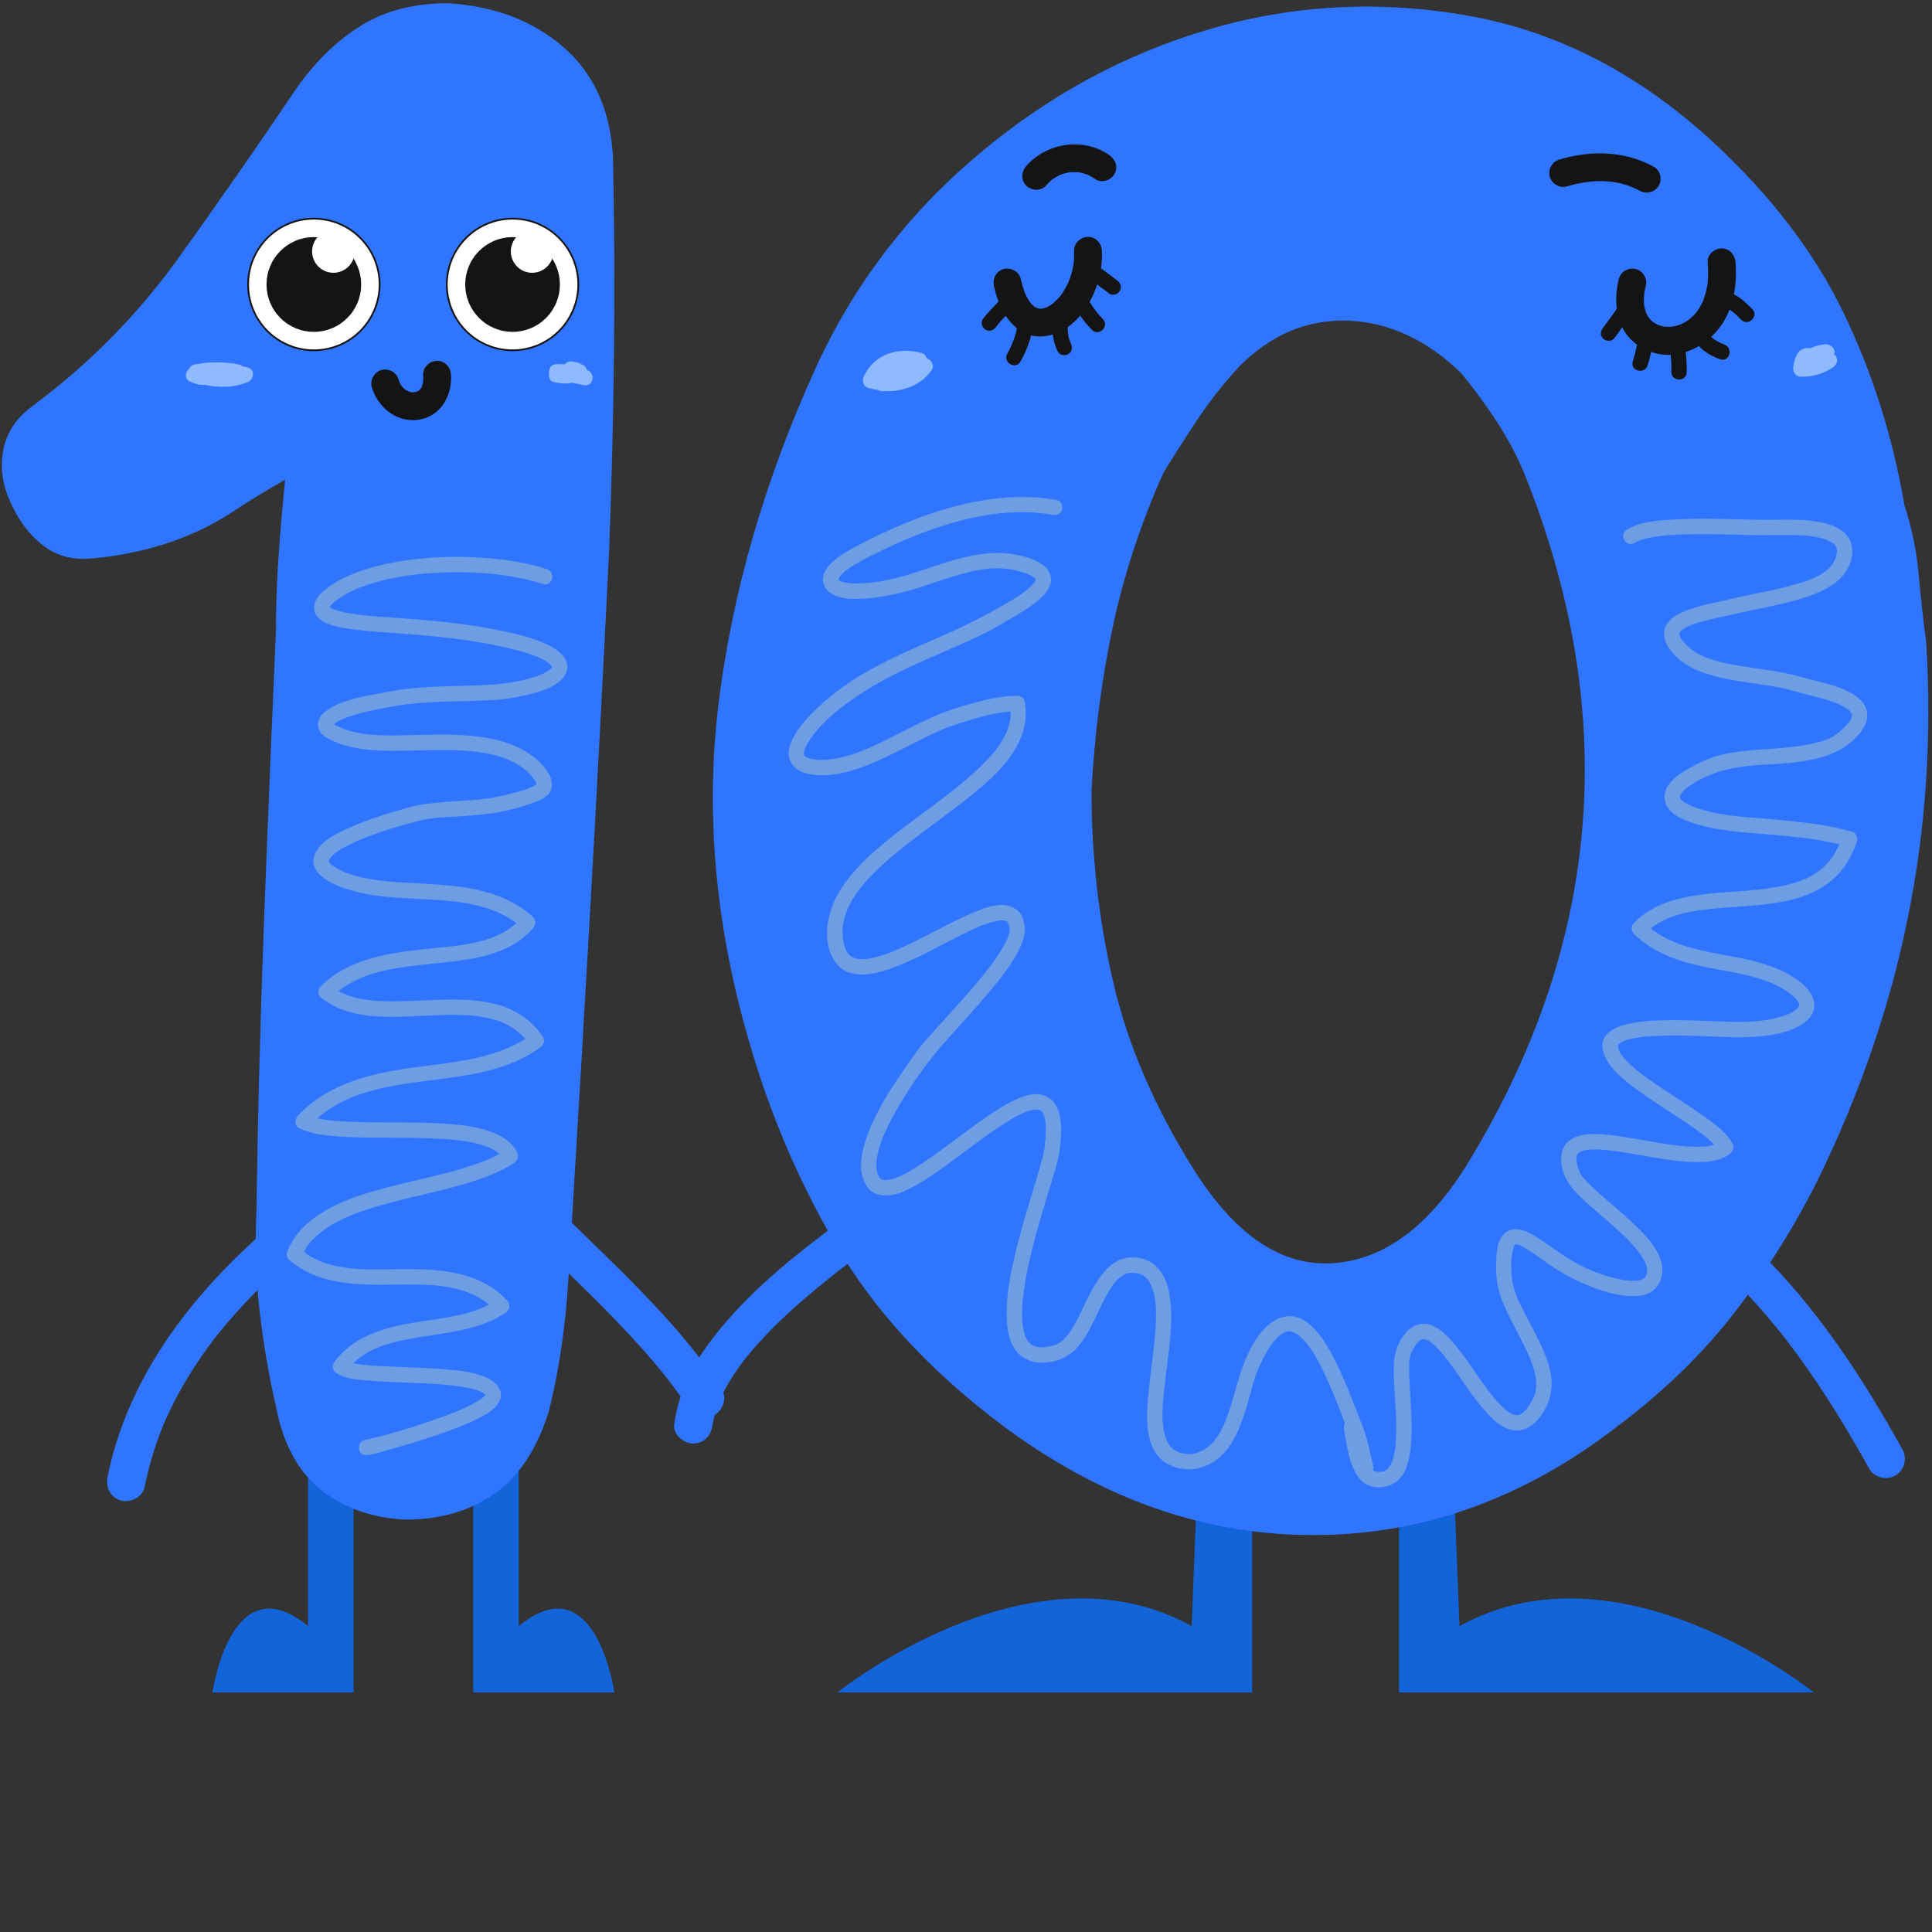 <svg xmlns="http://www.w3.org/2000/svg" xmlns:xlink="http://www.w3.org/1999/xlink" width="500" zoomAndPan="magnify" viewBox="0 0 375 375" height="500" preserveAspectRatio="xMidYMid meet" version="1.0"><rect x="0" y="0" width="375" height="375" fill="#333333" stroke="none"/><defs><clipPath id="e3d6834030"><path d="M 41 274 L 69 274 L 69 328.5 L 41 328.5 Z M 41 274 " clip-rule="nonzero"/></clipPath><clipPath id="ce8db0278d"><path d="M 91 274 L 120 274 L 120 328.5 L 91 328.5 Z M 91 274 " clip-rule="nonzero"/></clipPath><clipPath id="2c8d383405"><path d="M 162 287 L 244 287 L 244 328.5 L 162 328.5 Z M 162 287 " clip-rule="nonzero"/></clipPath><clipPath id="2ce3e17b9a"><path d="M 271 287 L 353 287 L 353 328.5 L 271 328.5 Z M 271 287 " clip-rule="nonzero"/></clipPath></defs><g clip-path="url(#e3d6834030)"><path fill="#1364d8" d="M 68.629 284.289 C 68.629 285.969 68.629 328.5 68.629 328.5 L 41.238 328.5 C 41.238 328.5 44.828 303.316 59.801 315.629 L 59.801 274.777 Z M 68.629 284.289 " fill-opacity="1" fill-rule="nonzero"/></g><g clip-path="url(#ce8db0278d)"><path fill="#1364d8" d="M 91.855 284.289 C 91.855 285.969 91.855 328.5 91.855 328.5 L 119.246 328.5 C 119.246 328.5 115.656 303.316 100.68 315.629 L 100.68 274.777 Z M 91.855 284.289 " fill-opacity="1" fill-rule="nonzero"/></g><g clip-path="url(#2c8d383405)"><path fill="#1364d8" d="M 243.039 290.445 L 243.039 328.5 L 162.539 328.5 C 162.539 328.5 199.996 298.281 231.297 315.629 L 232.418 287.09 Z M 243.039 290.445 " fill-opacity="1" fill-rule="nonzero"/></g><g clip-path="url(#2ce3e17b9a)"><path fill="#1364d8" d="M 271.547 290.445 L 271.547 328.5 L 352.043 328.5 C 352.043 328.5 314.59 298.281 283.285 315.629 L 282.168 287.09 Z M 271.547 290.445 " fill-opacity="1" fill-rule="nonzero"/></g><path fill="#3075ff" d="M 370.301 178.195 C 373.816 160.879 375.008 143.066 373.883 124.762 C 373.324 120.535 372.828 116.098 372.406 111.453 C 371.984 106.812 371.07 102.375 369.668 98.148 C 367.414 84.914 363.477 72.453 357.852 60.766 C 352.227 49.078 343.789 38.023 332.535 27.602 C 318.188 14.367 302.438 6.203 285.281 3.105 C 268.117 0.008 251.312 0.852 234.855 5.637 C 218.402 10.426 203.352 18.59 189.707 30.137 C 176.062 41.684 165.586 55.488 158.277 71.531 C 148.426 93.223 142.172 114.836 139.496 136.379 C 136.824 157.922 138.867 180.102 145.617 202.91 C 149.289 215.516 154.309 227.508 160.672 238.891 C 151.949 245.453 143.582 252.469 137.164 261.34 C 136.66 262.043 136.18 262.758 135.719 263.48 C 128.395 253.973 119.582 245.758 110.992 237.344 C 112.215 217.094 113.391 197.09 114.512 177.348 C 115.828 154.121 117.074 130.543 118.246 106.613 C 118.727 93.668 119.035 80.859 119.176 68.188 C 119.316 55.52 119.246 42.855 118.965 30.184 C 118.406 21.176 115.172 14.137 109.273 9.066 C 103.379 4 95.93 1.184 86.945 0.621 C 80.488 0.621 74.941 2.031 70.309 4.844 C 65.668 7.66 61.531 11.602 57.879 16.668 C 50.285 27.934 42.547 39.055 34.676 50.027 C 26.801 61.008 17.379 70.578 6.406 78.742 C 3.312 80.996 1.414 83.738 0.711 86.977 C 0.004 90.215 0.359 93.527 1.766 96.906 C 3.453 100.848 5.703 103.871 8.516 105.984 C 11.332 108.098 14.707 108.871 18.645 108.309 C 21.738 108.027 24.973 107.465 28.348 106.621 C 31.723 105.777 34.957 104.648 38.055 103.242 C 40.582 102.117 43.117 100.707 45.648 99.016 C 48.176 97.328 51.41 95.355 55.352 93.098 C 54.75 99.016 54.301 104.293 54.004 108.938 C 53.703 113.582 53.555 118.156 53.555 122.66 C 52.707 141.805 51.934 160.664 51.23 179.246 C 50.527 197.828 50.035 216.691 49.754 235.828 C 49.684 237.383 49.645 238.934 49.633 240.488 C 38.148 250.934 28.371 263.262 23.199 278.105 C 22.227 280.898 21.461 283.758 20.875 286.656 C 20.473 288.648 21.418 290.68 23.477 291.246 C 25.332 291.754 27.656 290.633 28.059 288.641 C 28.551 286.219 29.172 283.828 29.922 281.473 C 30.277 280.363 30.668 279.266 31.078 278.172 C 31.285 277.633 31.5 277.094 31.719 276.555 C 31.738 276.508 31.754 276.469 31.77 276.434 C 31.777 276.414 31.785 276.398 31.793 276.379 C 31.945 276.027 32.102 275.676 32.258 275.324 C 34.215 270.953 36.645 266.805 39.383 262.883 C 40.039 261.938 40.723 261.016 41.414 260.098 C 41.449 260.055 41.477 260.02 41.5 259.988 C 41.512 259.973 41.52 259.961 41.535 259.941 C 41.711 259.715 41.891 259.488 42.066 259.266 C 42.484 258.738 42.91 258.219 43.34 257.699 C 44.871 255.848 46.48 254.059 48.137 252.312 C 48.75 251.668 49.371 251.031 50 250.402 C 50.105 251.738 50.234 253.078 50.387 254.414 C 51.09 260.609 52.145 266.801 53.555 272.988 C 54.957 280.309 57.902 285.73 62.387 289.25 C 66.871 292.77 72.34 294.668 78.793 294.949 C 85.52 294.949 91.27 293.262 96.039 289.883 C 100.805 286.504 104.309 281.152 106.555 273.832 C 108.516 265.949 109.777 257.367 110.34 248.078 C 110.359 247.773 110.379 247.473 110.395 247.172 C 111.734 248.477 113.07 249.781 114.398 251.094 C 118.012 254.668 121.562 258.309 124.934 262.113 C 126.59 263.977 128.188 265.891 129.727 267.852 C 129.762 267.898 129.793 267.934 129.82 267.969 C 129.844 267.996 129.867 268.031 129.898 268.07 C 130.086 268.316 130.27 268.562 130.453 268.809 C 130.824 269.297 131.184 269.793 131.543 270.289 C 131.73 270.551 131.91 270.816 132.098 271.078 C 131.527 272.816 131.105 274.609 130.863 276.453 C 130.602 278.477 132.758 280.184 134.59 280.184 C 136.82 280.184 138.055 278.473 138.316 276.453 C 138.145 277.801 138.355 276.336 138.414 276.023 C 138.492 275.613 138.59 275.211 138.691 274.805 C 138.711 274.742 138.727 274.68 138.746 274.617 C 140.164 273.758 140.922 271.875 140.406 270.293 C 140.824 269.465 141.281 268.66 141.762 267.867 C 142.254 267.059 142.777 266.273 143.32 265.5 C 143.598 265.102 143.883 264.715 144.176 264.324 C 144.207 264.277 144.273 264.191 144.336 264.109 C 144.492 263.914 144.645 263.719 144.801 263.523 C 146.133 261.863 147.562 260.285 149.039 258.754 C 152.145 255.531 155.504 252.562 158.953 249.719 C 159.789 249.027 160.633 248.348 161.48 247.672 C 161.902 247.336 162.324 247.004 162.75 246.672 C 162.961 246.504 163.176 246.34 163.387 246.176 C 163.422 246.145 163.453 246.121 163.48 246.098 C 163.551 246.047 163.621 245.992 163.691 245.938 C 163.961 245.73 164.234 245.527 164.508 245.316 C 171.344 255.898 180.52 265.703 192.031 274.723 C 211.438 289.93 231.969 297.672 253.629 297.953 C 275.289 298.234 295.406 291.195 313.969 276.828 C 322.965 270.07 330.562 262.684 336.754 254.656 C 337.602 253.555 338.434 252.445 339.25 251.324 C 339.84 251.949 340.426 252.582 341 253.223 C 342.453 254.836 343.852 256.492 345.219 258.18 C 345.562 258.602 345.902 259.027 346.238 259.457 C 346.375 259.629 346.508 259.801 346.645 259.973 C 346.699 260.043 346.742 260.098 346.773 260.137 C 346.801 260.172 346.828 260.207 346.863 260.254 C 347.527 261.121 348.18 261.996 348.828 262.879 C 354 269.93 358.559 277.414 362.801 285.055 C 363.789 286.828 366.176 287.402 367.902 286.391 C 369.68 285.348 370.227 283.066 369.238 281.289 C 362.074 268.398 353.902 255.699 343.594 245.059 C 346.973 239.922 350.039 234.602 352.793 229.098 C 360.945 212.484 366.785 195.516 370.301 178.195 Z M 285.703 224.453 C 278.102 237.406 269.242 244.312 259.117 245.152 C 248.992 245.996 239.848 239.941 231.695 226.984 C 224.098 214.879 218.891 202.77 216.078 190.66 C 213.266 178.551 211.859 166.156 211.859 153.484 C 212.422 142.785 213.758 132.371 215.871 122.227 C 217.98 112.09 221.285 101.953 225.789 91.812 C 228.035 88.152 230.285 84.633 232.539 81.254 C 234.785 77.875 237.457 74.496 240.551 71.109 C 246.738 64.914 253.77 61.965 261.648 62.246 C 269.523 62.527 276.84 65.906 283.59 72.383 C 286.121 75.48 288.441 78.645 290.555 81.883 C 292.664 85.121 294.422 88.434 295.828 91.812 C 314.391 137.996 311.016 182.211 285.703 224.453 Z M 285.703 224.453 " fill-opacity="1" fill-rule="nonzero"/><path fill="#141414" d="M 73.848 55.219 C 73.848 56.066 73.766 56.91 73.598 57.742 C 73.434 58.578 73.188 59.387 72.863 60.172 C 72.539 60.957 72.141 61.703 71.668 62.41 C 71.195 63.117 70.66 63.77 70.059 64.371 C 69.461 64.973 68.805 65.508 68.102 65.98 C 67.395 66.453 66.648 66.852 65.863 67.176 C 65.082 67.504 64.273 67.75 63.441 67.914 C 62.605 68.078 61.766 68.164 60.918 68.164 C 60.066 68.164 59.227 68.078 58.395 67.914 C 57.562 67.75 56.754 67.504 55.969 67.176 C 55.184 66.852 54.438 66.453 53.734 65.98 C 53.027 65.508 52.375 64.973 51.773 64.371 C 51.172 63.77 50.637 63.117 50.168 62.41 C 49.695 61.703 49.297 60.957 48.973 60.172 C 48.645 59.387 48.402 58.578 48.234 57.742 C 48.07 56.91 47.988 56.066 47.988 55.219 C 47.988 54.367 48.07 53.527 48.234 52.691 C 48.402 51.859 48.645 51.051 48.973 50.266 C 49.297 49.48 49.695 48.734 50.168 48.027 C 50.637 47.32 51.172 46.664 51.773 46.066 C 52.375 45.465 53.027 44.926 53.734 44.453 C 54.438 43.984 55.184 43.582 55.969 43.258 C 56.754 42.934 57.562 42.688 58.395 42.523 C 59.227 42.355 60.066 42.273 60.918 42.273 C 61.766 42.273 62.605 42.355 63.441 42.523 C 64.273 42.688 65.082 42.934 65.863 43.258 C 66.648 43.582 67.395 43.984 68.102 44.453 C 68.805 44.926 69.461 45.465 70.059 46.066 C 70.66 46.664 71.195 47.32 71.668 48.027 C 72.141 48.734 72.539 49.48 72.863 50.266 C 73.188 51.051 73.434 51.859 73.598 52.691 C 73.766 53.527 73.848 54.367 73.848 55.219 Z M 73.848 55.219 " fill-opacity="1" fill-rule="nonzero"/><path fill="#ffffff" d="M 73.508 55.219 C 73.508 56.047 73.426 56.867 73.266 57.676 C 73.105 58.488 72.863 59.277 72.547 60.043 C 72.23 60.805 71.844 61.531 71.387 62.219 C 70.926 62.91 70.402 63.547 69.82 64.129 C 69.234 64.715 68.598 65.238 67.91 65.699 C 67.223 66.156 66.5 66.547 65.734 66.863 C 64.973 67.18 64.184 67.418 63.375 67.578 C 62.562 67.742 61.742 67.824 60.918 67.824 C 60.09 67.824 59.273 67.742 58.461 67.578 C 57.648 67.418 56.863 67.18 56.098 66.863 C 55.336 66.547 54.609 66.156 53.922 65.699 C 53.234 65.238 52.598 64.715 52.016 64.129 C 51.43 63.547 50.91 62.91 50.449 62.219 C 49.988 61.531 49.602 60.805 49.285 60.043 C 48.969 59.277 48.73 58.488 48.57 57.676 C 48.406 56.867 48.328 56.047 48.328 55.219 C 48.328 54.391 48.406 53.57 48.57 52.758 C 48.73 51.949 48.969 51.16 49.285 50.395 C 49.602 49.629 49.988 48.902 50.449 48.215 C 50.91 47.527 51.43 46.891 52.016 46.305 C 52.598 45.719 53.234 45.199 53.922 44.738 C 54.609 44.277 55.336 43.891 56.098 43.574 C 56.863 43.258 57.648 43.016 58.461 42.855 C 59.273 42.695 60.09 42.613 60.918 42.613 C 61.742 42.613 62.562 42.695 63.375 42.855 C 64.184 43.016 64.973 43.258 65.734 43.574 C 66.5 43.891 67.223 44.277 67.91 44.738 C 68.598 45.199 69.234 45.719 69.82 46.305 C 70.402 46.891 70.926 47.527 71.387 48.215 C 71.844 48.902 72.23 49.629 72.547 50.395 C 72.863 51.16 73.105 51.949 73.266 52.758 C 73.426 53.57 73.508 54.391 73.508 55.219 Z M 73.508 55.219 " fill-opacity="1" fill-rule="nonzero"/><path fill="#141414" d="M 70.105 55.219 C 70.105 55.82 70.047 56.422 69.93 57.012 C 69.809 57.605 69.637 58.18 69.406 58.738 C 69.176 59.297 68.891 59.824 68.555 60.328 C 68.223 60.832 67.84 61.293 67.414 61.723 C 66.988 62.148 66.523 62.531 66.02 62.867 C 65.52 63.203 64.992 63.484 64.434 63.715 C 63.875 63.945 63.301 64.121 62.711 64.238 C 62.117 64.355 61.52 64.414 60.918 64.414 C 60.312 64.414 59.715 64.355 59.125 64.238 C 58.535 64.121 57.957 63.945 57.402 63.715 C 56.844 63.484 56.316 63.203 55.812 62.867 C 55.312 62.531 54.848 62.148 54.422 61.723 C 53.996 61.293 53.613 60.832 53.277 60.328 C 52.941 59.824 52.66 59.297 52.43 58.738 C 52.199 58.18 52.023 57.605 51.906 57.012 C 51.789 56.422 51.73 55.82 51.73 55.219 C 51.73 54.613 51.789 54.016 51.906 53.422 C 52.023 52.832 52.199 52.258 52.43 51.699 C 52.66 51.141 52.941 50.609 53.277 50.109 C 53.613 49.605 53.996 49.141 54.422 48.715 C 54.848 48.289 55.312 47.906 55.812 47.57 C 56.316 47.234 56.844 46.953 57.402 46.719 C 57.957 46.488 58.535 46.316 59.125 46.195 C 59.715 46.078 60.312 46.02 60.918 46.02 C 61.52 46.02 62.117 46.078 62.711 46.195 C 63.301 46.316 63.875 46.488 64.434 46.719 C 64.992 46.953 65.52 47.234 66.02 47.57 C 66.523 47.906 66.988 48.289 67.414 48.715 C 67.84 49.141 68.223 49.605 68.555 50.109 C 68.891 50.609 69.176 51.141 69.406 51.699 C 69.637 52.258 69.809 52.832 69.93 53.422 C 70.047 54.016 70.105 54.613 70.105 55.219 Z M 70.105 55.219 " fill-opacity="1" fill-rule="nonzero"/><path fill="#ffffff" d="M 68.855 48.801 C 68.855 49.074 68.832 49.344 68.777 49.609 C 68.723 49.879 68.645 50.137 68.543 50.387 C 68.438 50.641 68.309 50.879 68.16 51.105 C 68.008 51.332 67.836 51.539 67.645 51.734 C 67.453 51.926 67.242 52.098 67.016 52.25 C 66.789 52.398 66.551 52.527 66.301 52.633 C 66.051 52.734 65.793 52.816 65.523 52.867 C 65.258 52.922 64.988 52.949 64.719 52.949 C 64.445 52.949 64.176 52.922 63.91 52.867 C 63.641 52.816 63.383 52.734 63.133 52.633 C 62.883 52.527 62.645 52.398 62.418 52.25 C 62.191 52.098 61.98 51.926 61.789 51.734 C 61.598 51.539 61.426 51.332 61.273 51.105 C 61.125 50.879 60.996 50.641 60.891 50.387 C 60.789 50.137 60.711 49.879 60.656 49.609 C 60.602 49.344 60.578 49.074 60.578 48.801 C 60.578 48.531 60.602 48.262 60.656 47.992 C 60.711 47.727 60.789 47.469 60.891 47.215 C 60.996 46.965 61.125 46.727 61.273 46.5 C 61.426 46.273 61.598 46.062 61.789 45.871 C 61.98 45.68 62.191 45.508 62.418 45.355 C 62.645 45.207 62.883 45.078 63.133 44.973 C 63.383 44.871 63.641 44.789 63.91 44.738 C 64.176 44.684 64.445 44.656 64.719 44.656 C 64.988 44.656 65.258 44.684 65.523 44.738 C 65.793 44.789 66.051 44.871 66.301 44.973 C 66.551 45.078 66.789 45.207 67.016 45.355 C 67.242 45.508 67.453 45.68 67.645 45.871 C 67.836 46.062 68.008 46.273 68.16 46.5 C 68.309 46.727 68.438 46.965 68.543 47.215 C 68.645 47.469 68.723 47.727 68.777 47.992 C 68.832 48.262 68.855 48.531 68.855 48.801 Z M 68.855 48.801 " fill-opacity="1" fill-rule="nonzero"/><path fill="#141414" d="M 112.418 55.219 C 112.418 56.066 112.336 56.91 112.172 57.742 C 112.004 58.578 111.758 59.387 111.434 60.172 C 111.109 60.957 110.711 61.703 110.238 62.41 C 109.77 63.117 109.23 63.77 108.633 64.371 C 108.031 64.973 107.379 65.508 106.672 65.98 C 105.965 66.453 105.223 66.852 104.438 67.176 C 103.652 67.504 102.844 67.75 102.012 67.914 C 101.18 68.078 100.336 68.164 99.488 68.164 C 98.641 68.164 97.797 68.078 96.965 67.914 C 96.133 67.75 95.324 67.504 94.539 67.176 C 93.758 66.852 93.012 66.453 92.305 65.98 C 91.598 65.508 90.945 64.973 90.344 64.371 C 89.746 63.77 89.211 63.117 88.738 62.41 C 88.266 61.703 87.867 60.957 87.543 60.172 C 87.219 59.387 86.973 58.578 86.809 57.742 C 86.641 56.91 86.559 56.066 86.559 55.219 C 86.559 54.367 86.641 53.527 86.809 52.691 C 86.973 51.859 87.219 51.051 87.543 50.266 C 87.867 49.48 88.266 48.734 88.738 48.027 C 89.211 47.32 89.746 46.664 90.344 46.066 C 90.945 45.465 91.598 44.926 92.305 44.453 C 93.012 43.984 93.758 43.582 94.539 43.258 C 95.324 42.934 96.133 42.688 96.965 42.523 C 97.797 42.355 98.641 42.273 99.488 42.273 C 100.336 42.273 101.18 42.355 102.012 42.523 C 102.844 42.688 103.652 42.934 104.438 43.258 C 105.223 43.582 105.965 43.984 106.672 44.453 C 107.379 44.926 108.031 45.465 108.633 46.066 C 109.23 46.664 109.77 47.32 110.238 48.027 C 110.711 48.734 111.109 49.48 111.434 50.266 C 111.758 51.051 112.004 51.859 112.172 52.691 C 112.336 53.527 112.418 54.367 112.418 55.219 Z M 112.418 55.219 " fill-opacity="1" fill-rule="nonzero"/><path fill="#ffffff" d="M 112.078 55.219 C 112.078 56.047 111.996 56.867 111.836 57.676 C 111.676 58.488 111.438 59.277 111.121 60.043 C 110.805 60.805 110.414 61.531 109.957 62.219 C 109.496 62.91 108.977 63.547 108.391 64.129 C 107.805 64.715 107.172 65.238 106.484 65.699 C 105.797 66.156 105.07 66.547 104.305 66.863 C 103.543 67.18 102.754 67.418 101.945 67.578 C 101.133 67.742 100.316 67.824 99.488 67.824 C 98.66 67.824 97.844 67.742 97.031 67.578 C 96.223 67.418 95.434 67.18 94.672 66.863 C 93.906 66.547 93.18 66.156 92.492 65.699 C 91.809 65.238 91.172 64.715 90.586 64.129 C 90 63.547 89.48 62.91 89.02 62.219 C 88.562 61.531 88.172 60.805 87.855 60.043 C 87.539 59.277 87.301 58.488 87.141 57.676 C 86.98 56.867 86.898 56.047 86.898 55.219 C 86.898 54.391 86.98 53.57 87.141 52.758 C 87.301 51.949 87.539 51.16 87.855 50.395 C 88.172 49.629 88.562 48.902 89.02 48.215 C 89.48 47.527 90 46.891 90.586 46.305 C 91.172 45.719 91.809 45.199 92.492 44.738 C 93.18 44.277 93.906 43.891 94.672 43.574 C 95.434 43.258 96.223 43.016 97.031 42.855 C 97.844 42.695 98.66 42.613 99.488 42.613 C 100.316 42.613 101.133 42.695 101.945 42.855 C 102.754 43.016 103.543 43.258 104.305 43.574 C 105.07 43.891 105.797 44.277 106.484 44.738 C 107.172 45.199 107.805 45.719 108.391 46.305 C 108.977 46.891 109.496 47.527 109.957 48.215 C 110.414 48.902 110.805 49.629 111.121 50.395 C 111.438 51.16 111.676 51.949 111.836 52.758 C 111.996 53.57 112.078 54.391 112.078 55.219 Z M 112.078 55.219 " fill-opacity="1" fill-rule="nonzero"/><path fill="#141414" d="M 108.676 55.219 C 108.676 55.82 108.617 56.422 108.5 57.012 C 108.383 57.605 108.207 58.18 107.977 58.738 C 107.746 59.297 107.461 59.824 107.129 60.328 C 106.793 60.832 106.41 61.293 105.984 61.723 C 105.559 62.148 105.094 62.531 104.594 62.867 C 104.09 63.203 103.562 63.484 103.004 63.715 C 102.445 63.945 101.871 64.121 101.281 64.238 C 100.688 64.355 100.094 64.414 99.488 64.414 C 98.887 64.414 98.289 64.355 97.695 64.238 C 97.105 64.121 96.531 63.945 95.973 63.715 C 95.414 63.484 94.887 63.203 94.383 62.867 C 93.883 62.531 93.418 62.148 92.992 61.723 C 92.566 61.293 92.184 60.832 91.852 60.328 C 91.516 59.824 91.23 59.297 91 58.738 C 90.77 58.18 90.594 57.605 90.477 57.012 C 90.359 56.422 90.301 55.82 90.301 55.219 C 90.301 54.613 90.359 54.016 90.477 53.422 C 90.594 52.832 90.77 52.258 91 51.699 C 91.23 51.141 91.516 50.609 91.852 50.109 C 92.184 49.605 92.566 49.141 92.992 48.715 C 93.418 48.289 93.883 47.906 94.383 47.57 C 94.887 47.234 95.414 46.953 95.973 46.719 C 96.531 46.488 97.105 46.316 97.695 46.195 C 98.289 46.078 98.887 46.02 99.488 46.02 C 100.094 46.02 100.688 46.078 101.281 46.195 C 101.871 46.316 102.445 46.488 103.004 46.719 C 103.562 46.953 104.09 47.234 104.594 47.57 C 105.094 47.906 105.559 48.289 105.984 48.715 C 106.41 49.141 106.793 49.605 107.129 50.109 C 107.461 50.609 107.746 51.141 107.977 51.699 C 108.207 52.258 108.383 52.832 108.5 53.422 C 108.617 54.016 108.676 54.613 108.676 55.219 Z M 108.676 55.219 " fill-opacity="1" fill-rule="nonzero"/><path fill="#ffffff" d="M 107.43 48.801 C 107.43 49.074 107.402 49.344 107.348 49.609 C 107.297 49.879 107.219 50.137 107.113 50.387 C 107.008 50.641 106.883 50.879 106.73 51.105 C 106.578 51.332 106.406 51.539 106.215 51.734 C 106.023 51.926 105.812 52.098 105.59 52.25 C 105.363 52.398 105.125 52.527 104.871 52.633 C 104.621 52.734 104.363 52.816 104.098 52.867 C 103.828 52.922 103.559 52.949 103.289 52.949 C 103.016 52.949 102.746 52.922 102.48 52.867 C 102.215 52.816 101.957 52.734 101.703 52.633 C 101.453 52.527 101.215 52.398 100.988 52.25 C 100.762 52.098 100.555 51.926 100.359 51.734 C 100.168 51.539 99.996 51.332 99.848 51.105 C 99.695 50.879 99.566 50.641 99.465 50.387 C 99.359 50.137 99.281 49.879 99.227 49.609 C 99.176 49.344 99.148 49.074 99.148 48.801 C 99.148 48.531 99.176 48.262 99.227 47.992 C 99.281 47.727 99.359 47.469 99.465 47.215 C 99.566 46.965 99.695 46.727 99.848 46.5 C 99.996 46.273 100.168 46.062 100.359 45.871 C 100.555 45.68 100.762 45.508 100.988 45.355 C 101.215 45.207 101.453 45.078 101.703 44.973 C 101.957 44.871 102.215 44.789 102.48 44.738 C 102.746 44.684 103.016 44.656 103.289 44.656 C 103.559 44.656 103.828 44.684 104.098 44.738 C 104.363 44.789 104.621 44.871 104.871 44.973 C 105.125 45.078 105.363 45.207 105.59 45.355 C 105.812 45.508 106.023 45.68 106.215 45.871 C 106.406 46.062 106.578 46.273 106.73 46.5 C 106.883 46.727 107.008 46.965 107.113 47.215 C 107.219 47.469 107.297 47.727 107.348 47.992 C 107.402 48.262 107.43 48.531 107.43 48.801 Z M 107.43 48.801 " fill-opacity="1" fill-rule="nonzero"/><path fill="#141414" d="M 216.832 54.418 C 215.789 53.637 214.742 52.852 213.699 52.066 C 213.859 50.941 213.922 49.809 213.875 48.68 C 213.816 47.207 212.691 45.973 211.176 45.973 C 209.746 45.973 208.414 47.203 208.473 48.68 C 208.5 49.332 208.488 49.984 208.445 50.637 C 208.438 50.723 208.391 51.121 208.383 51.23 C 208.34 51.492 208.293 51.754 208.238 52.012 C 208.113 52.621 207.945 53.215 207.754 53.805 C 207.676 54.043 207.586 54.281 207.492 54.52 C 207.539 54.391 207.25 55.059 207.191 55.184 C 206.938 55.699 206.648 56.195 206.34 56.68 C 206.207 56.891 206.066 57.094 205.922 57.293 C 205.914 57.305 205.91 57.309 205.902 57.316 C 205.828 57.41 205.754 57.504 205.676 57.598 C 205.34 57.992 204.973 58.359 204.59 58.707 C 204.508 58.781 204.426 58.855 204.34 58.926 C 204.332 58.93 204.328 58.934 204.324 58.941 C 204.129 59.082 203.926 59.215 203.719 59.34 C 203.543 59.445 203.363 59.543 203.184 59.633 C 203.156 59.648 203.133 59.66 203.109 59.672 C 203.082 59.68 203.055 59.691 203.016 59.707 C 202.836 59.77 202.652 59.82 202.469 59.867 C 202.402 59.883 202.336 59.898 202.27 59.91 C 202.121 59.922 201.973 59.922 201.824 59.922 C 201.781 59.918 201.734 59.914 201.691 59.914 C 201.523 59.879 201.355 59.828 201.195 59.773 C 201.113 59.73 201.031 59.688 200.949 59.641 C 200.883 59.602 200.746 59.508 200.652 59.441 C 200.527 59.332 200.402 59.215 200.285 59.094 C 200.211 59.02 199.984 58.734 199.895 58.629 C 199.762 58.43 199.633 58.23 199.512 58.023 C 199.371 57.785 199.246 57.535 199.121 57.285 C 199.094 57.223 199.066 57.16 199.035 57.098 C 199.078 57.18 198.883 56.727 198.859 56.664 C 198.551 55.836 198.324 54.977 198.125 54.113 C 197.797 52.676 196.176 51.848 194.805 52.227 C 193.34 52.629 192.59 54.117 192.918 55.551 C 193.145 56.559 193.438 57.559 193.809 58.523 C 192.797 59.668 191.66 60.719 190.758 61.949 C 190.277 62.605 190.648 63.613 191.293 63.992 C 192.051 64.434 192.852 64.109 193.332 63.457 C 193.902 62.68 194.555 61.984 195.215 61.293 C 195.812 62.199 196.531 63.02 197.395 63.715 C 197.027 65.457 196.387 67.102 195.508 68.664 C 194.566 70.344 197.145 71.848 198.082 70.172 C 198.977 68.578 199.695 66.883 200.133 65.113 C 201.512 65.441 202.969 65.328 204.344 64.918 C 204.484 66.055 204.789 67.152 205.289 68.211 C 205.641 68.945 206.676 69.133 207.328 68.746 C 208.074 68.309 208.215 67.441 207.863 66.707 C 207.395 65.719 207.242 64.625 207.23 63.543 C 207.23 63.535 207.23 63.531 207.23 63.523 C 208.129 62.891 208.945 62.109 209.668 61.25 C 210.348 62.242 211.105 63.176 211.953 64.035 C 213.305 65.41 215.41 63.297 214.059 61.926 C 213.059 60.914 212.234 59.809 211.496 58.59 C 211.559 58.48 211.621 58.371 211.68 58.258 C 212.195 57.289 212.625 56.273 212.965 55.223 C 213.754 55.812 214.539 56.406 215.328 56.996 C 215.98 57.484 216.992 57.102 217.367 56.461 C 217.812 55.699 217.48 54.906 216.832 54.418 Z M 216.832 54.418 " fill-opacity="1" fill-rule="nonzero"/><path fill="#141414" d="M 340.098 59.969 C 339.027 58.898 337.914 57.801 336.551 57.121 C 336.949 55.074 337.023 52.953 336.859 50.918 C 336.738 49.449 335.719 48.211 334.156 48.211 C 332.773 48.211 331.336 49.445 331.453 50.918 C 331.527 51.836 331.559 52.754 331.527 53.676 C 331.516 54.102 331.484 54.523 331.441 54.949 C 331.438 55 331.422 55.137 331.406 55.242 C 331.379 55.434 331.344 55.625 331.309 55.816 C 331.172 56.547 330.973 57.262 330.73 57.965 C 330.676 58.121 330.613 58.277 330.555 58.434 C 330.555 58.438 330.551 58.441 330.551 58.441 C 330.395 58.797 330.215 59.137 330.023 59.473 C 329.867 59.75 329.695 60.02 329.52 60.281 C 329.457 60.379 329.387 60.469 329.32 60.562 C 329.312 60.574 329.305 60.586 329.297 60.594 C 328.895 61.082 328.441 61.531 327.957 61.941 C 327.949 61.949 327.934 61.961 327.922 61.973 C 327.855 62.02 327.793 62.066 327.727 62.113 C 327.5 62.27 327.266 62.414 327.027 62.551 C 326.797 62.688 326.559 62.809 326.312 62.922 C 326.312 62.926 326.309 62.926 326.309 62.926 C 326.199 62.969 326.094 63.008 325.984 63.043 C 325.539 63.199 325.078 63.312 324.609 63.395 C 324.523 63.402 324.434 63.41 324.344 63.418 C 324.055 63.438 323.77 63.438 323.48 63.426 C 323.375 63.422 323.141 63.398 322.992 63.387 C 322.879 63.363 322.762 63.336 322.645 63.312 C 322.414 63.258 322.188 63.188 321.961 63.113 C 321.906 63.094 321.863 63.082 321.828 63.07 C 321.801 63.055 321.77 63.043 321.73 63.023 C 321.52 62.922 321.316 62.801 321.113 62.68 C 321.035 62.629 320.883 62.52 320.77 62.434 C 320.664 62.34 320.559 62.242 320.457 62.145 C 320.359 62.047 320.125 61.766 320.031 61.656 C 319.836 61.367 319.672 61.062 319.52 60.75 C 319.48 60.645 319.445 60.539 319.41 60.434 C 319.305 60.121 319.23 59.801 319.164 59.48 C 319.16 59.453 319.156 59.426 319.148 59.395 C 319.137 59.281 319.113 59.102 319.105 59.016 C 319.07 58.586 319.074 58.156 319.09 57.727 C 319.098 57.543 319.188 56.762 319.176 56.762 C 319.246 56.355 319.336 55.953 319.434 55.555 C 319.781 54.121 318.996 52.625 317.547 52.227 C 316.156 51.844 314.57 52.684 314.223 54.117 C 313.746 56.062 313.57 58.027 313.824 59.941 C 312.918 61.152 312.094 62.418 311.16 63.605 C 310.66 64.246 310.535 65.09 311.16 65.715 C 311.684 66.242 312.766 66.355 313.27 65.715 C 313.828 65.004 314.352 64.266 314.871 63.523 C 315.52 64.895 316.543 66.035 317.762 66.906 C 317.504 67.988 317.266 69.078 316.926 70.141 C 316.336 71.977 319.215 72.758 319.801 70.934 C 320.074 70.074 320.285 69.191 320.488 68.312 C 320.539 68.332 320.586 68.352 320.637 68.367 C 321.84 68.766 323.062 68.918 324.266 68.867 C 324.422 69.973 324.418 71.098 324.418 72.215 C 324.418 74.141 327.398 74.141 327.398 72.215 C 327.398 70.91 327.359 69.621 327.18 68.332 C 328.07 68.047 328.934 67.652 329.75 67.168 C 330.875 68.359 332.332 69.188 333.895 69.738 C 335.715 70.375 336.492 67.492 334.688 66.859 C 333.773 66.539 332.863 66.051 332.145 65.375 C 333.066 64.516 333.875 63.539 334.527 62.48 C 334.996 61.719 335.383 60.918 335.703 60.086 C 336.547 60.641 337.262 61.352 337.988 62.078 C 339.348 63.441 341.457 61.332 340.098 59.969 Z M 340.098 59.969 " fill-opacity="1" fill-rule="nonzero"/><path fill="#141414" d="M 87.539 72.742 C 87.453 71.27 86.379 70.039 84.84 70.039 C 83.434 70.039 82.051 71.27 82.137 72.742 C 82.16 73.129 82.164 73.516 82.148 73.902 C 82.148 73.938 82.145 73.973 82.141 74.004 C 82.133 74.023 82.098 74.316 82.074 74.41 C 82.047 74.539 81.879 75.02 81.867 75.086 C 81.816 75.191 81.758 75.289 81.695 75.387 C 81.684 75.383 81.449 75.672 81.324 75.801 C 81.254 75.848 81.184 75.891 81.109 75.934 C 81.07 75.957 81.035 75.977 81.012 75.996 C 80.988 76 80.969 76.008 80.941 76.016 C 80.816 76.059 80.492 76.113 80.336 76.141 C 80.188 76.145 80.043 76.141 79.898 76.133 C 79.836 76.121 79.773 76.105 79.711 76.094 C 79.559 76.059 79.41 76.012 79.266 75.961 C 79.457 76.02 78.797 75.719 78.633 75.613 C 78.598 75.59 78.57 75.574 78.543 75.559 C 78.516 75.527 78.473 75.488 78.406 75.426 C 78.293 75.324 77.949 74.898 77.891 74.84 C 77.781 74.668 77.68 74.484 77.586 74.305 C 77.574 74.281 77.562 74.262 77.555 74.246 C 77.488 74.066 77.434 73.883 77.383 73.703 C 76.973 72.285 75.488 71.418 74.059 71.812 C 72.652 72.199 71.766 73.723 72.172 75.141 C 73.238 78.844 76.652 81.824 80.645 81.535 C 85.242 81.199 87.801 77.109 87.539 72.742 Z M 87.539 72.742 " fill-opacity="1" fill-rule="nonzero"/><path fill="#141414" d="M 215.332 30.113 C 210.297 26.617 203.215 27.652 199.203 32.215 C 198.227 33.32 198.109 34.949 199.203 36.039 C 200.191 37.031 202.047 37.145 203.023 36.039 C 203.863 35.082 204.141 34.84 205.176 34.246 C 205.375 34.133 205.578 34.035 205.785 33.938 C 205.496 34.078 206.152 33.805 206.188 33.793 C 206.43 33.711 206.676 33.645 206.926 33.582 C 207.008 33.559 207.66 33.453 207.633 33.441 C 208.078 33.402 208.527 33.398 208.973 33.418 C 209.016 33.418 209.395 33.461 209.465 33.461 C 209.645 33.492 209.824 33.531 210 33.57 C 210.25 33.629 210.492 33.703 210.734 33.781 C 210.762 33.789 211.152 33.945 211.203 33.957 C 211.695 34.188 212.16 34.473 212.605 34.785 C 213.816 35.625 215.602 35.012 216.301 33.812 C 217.09 32.465 216.539 30.949 215.332 30.113 Z M 215.332 30.113 " fill-opacity="1" fill-rule="nonzero"/><path fill="#141414" d="M 320.984 32.352 C 315.285 29.25 308.82 29.152 302.691 30.957 C 301.281 31.375 300.41 32.848 300.805 34.285 C 301.191 35.688 302.715 36.59 304.129 36.176 C 308.949 34.758 313.816 34.605 318.258 37.023 C 319.551 37.727 321.191 37.352 321.953 36.051 C 322.68 34.809 322.277 33.055 320.984 32.352 Z M 320.984 32.352 " fill-opacity="1" fill-rule="nonzero"/><path fill="#8fbaff" d="M 48.035 71.305 C 47.707 71.227 47.379 71.156 47.051 71.098 C 46.879 70.93 46.652 70.801 46.359 70.746 C 43.449 70.184 40.648 70.184 37.738 70.746 C 37.23 70.844 36.918 71.145 36.77 71.52 C 35.953 72.113 35.734 73.527 36.824 74.031 C 37.805 74.488 38.777 74.77 39.855 74.711 C 39.895 74.723 39.934 74.734 39.977 74.742 C 42.805 75.293 45.328 75.238 48.035 74.184 C 49.309 73.684 49.598 71.68 48.035 71.305 Z M 48.035 71.305 " fill-opacity="1" fill-rule="nonzero"/><path fill="#8fbaff" d="M 113.996 71.863 C 113.961 71.852 113.926 71.84 113.891 71.824 C 113.891 71.824 113.891 71.82 113.891 71.82 C 113.789 71.316 113.461 70.875 112.902 70.738 C 112.43 70.383 111.777 70.285 111.203 70.184 C 110.609 70.082 110.012 70.246 109.648 70.68 C 109.102 70.688 108.559 70.691 108.012 70.691 C 107.156 70.691 106.656 71.309 106.57 71.984 C 106.543 72.168 106.543 72.355 106.578 72.535 C 106.441 73.242 106.742 74.016 107.613 74.184 C 108.645 74.383 109.617 74.539 110.656 74.371 C 110.773 74.352 110.891 74.324 111.008 74.289 C 111.742 74.422 112.477 74.566 113.203 74.742 C 115.109 75.207 115.758 72.547 113.996 71.863 Z M 113.996 71.863 " fill-opacity="1" fill-rule="nonzero"/><path fill="#8fbaff" d="M 180.316 69.777 C 180.164 69.68 180.012 69.59 179.855 69.504 C 179.742 69.059 179.422 68.664 178.844 68.508 C 174.406 67.293 169.633 68.691 167.656 73.109 C 167.27 73.977 167.543 75.027 168.547 75.301 C 169.145 75.469 169.758 75.598 170.371 75.688 C 170.543 75.801 170.75 75.875 170.988 75.902 C 171.051 75.91 171.113 75.914 171.18 75.914 C 171.973 75.914 172.832 75.957 173.648 75.852 C 174.184 75.801 174.711 75.715 175.223 75.555 C 175.238 75.551 175.254 75.543 175.27 75.539 C 177.461 75.023 179.445 73.844 180.852 71.816 C 181.328 71.129 180.961 70.188 180.316 69.777 Z M 180.316 69.777 " fill-opacity="1" fill-rule="nonzero"/><path fill="#8fbaff" d="M 356.379 69.191 C 356.281 69.027 356.145 68.879 355.98 68.762 C 356.5 67.68 355.16 66.656 354.137 66.828 C 353.199 66.984 352.289 67.129 351.484 67.578 C 351.109 67.551 350.73 67.551 350.348 67.621 C 348.727 67.918 348.27 69.879 348.066 71.227 C 347.898 72.336 348.691 73.215 349.703 73.082 C 349.812 73.105 349.93 73.121 350.062 73.117 C 352.07 73.074 354.211 72.441 355.844 71.234 C 356.496 70.75 356.824 69.949 356.379 69.191 Z M 356.379 69.191 " fill-opacity="1" fill-rule="nonzero"/><path fill="#6d9de2" d="M 108.641 126.633 C 107.301 125.473 105.605 124.789 103.953 124.195 C 101.406 123.281 98.723 122.715 96.07 122.188 C 90.34 121.047 84.508 120.508 78.688 120.051 C 75.145 119.773 71.57 119.66 68.059 119.086 C 67.34 118.965 66.629 118.82 65.922 118.637 C 65.25 118.461 64.742 118.273 64.367 118.078 C 64.262 118.023 64.16 117.961 64.059 117.895 C 64.047 117.891 64.039 117.883 64.031 117.879 C 64.027 117.875 64.023 117.871 64.02 117.867 C 64.004 117.855 63.992 117.844 63.98 117.828 C 64.008 117.781 64.035 117.734 64.066 117.691 C 64.031 117.75 64.223 117.488 64.238 117.469 C 64.348 117.348 64.469 117.234 64.586 117.121 C 64.832 116.883 65.098 116.676 65.375 116.473 C 66.305 115.797 67.316 115.191 68.352 114.691 C 70.094 113.852 71.953 113.27 73.82 112.777 C 78.129 111.645 82.598 111.191 87.043 111.086 C 91.414 110.984 95.824 111.254 100.125 112.039 C 101.902 112.363 103.664 112.793 105.379 113.355 C 107.211 113.961 107.988 111.078 106.172 110.48 C 102.301 109.203 98.215 108.613 94.164 108.293 C 89.594 107.934 84.98 108.027 80.43 108.559 C 76.137 109.059 71.859 109.941 67.875 111.652 C 65.984 112.465 64.164 113.531 62.609 114.891 C 61.586 115.789 60.738 117.066 61.027 118.484 C 61.566 121.133 65.512 121.684 67.652 122.023 C 71.305 122.602 75.008 122.746 78.688 123.035 C 84.488 123.488 90.273 124.047 95.984 125.207 C 98.57 125.73 101.16 126.328 103.637 127.246 C 104.965 127.738 106.277 128.34 107.082 129.289 C 106.887 129.062 107.062 129.414 107.129 129.5 C 107.129 129.504 107.129 129.508 107.129 129.512 C 107.125 129.52 107.117 129.523 107.113 129.535 C 107.098 129.566 107.055 129.629 107.023 129.672 C 106.949 129.754 106.871 129.836 106.789 129.91 C 106.77 129.93 106.625 130.047 106.598 130.07 C 106.512 130.129 106.426 130.188 106.336 130.246 C 106.07 130.422 105.789 130.57 105.504 130.711 C 104.801 131.062 104.031 131.312 103.25 131.547 C 98.266 133.055 93.066 133.023 87.914 133.16 C 85.016 133.238 82.117 133.355 79.234 133.684 C 76.812 133.957 74.414 134.434 72.023 134.891 C 69 135.469 65.531 136.246 63.055 138.18 C 62.094 138.926 61.492 140.035 61.789 141.27 C 62.145 142.727 63.746 143.457 64.984 143.977 C 68.578 145.492 72.602 145.742 76.453 145.73 C 80.5 145.719 84.539 145.477 88.586 145.625 C 92.348 145.762 96.289 146.211 99.688 147.953 C 101.23 148.742 102.664 149.832 103.664 151.262 C 103.77 151.418 103.867 151.578 103.961 151.742 C 103.961 151.738 104.086 152.012 104.105 152.035 C 104.125 152.094 104.145 152.152 104.156 152.211 C 104.156 152.215 104.156 152.215 104.152 152.219 C 104.137 152.188 104.133 152.211 104.133 152.238 C 104.113 152.258 104.098 152.273 104.09 152.285 C 104.07 152.297 104.051 152.312 104.02 152.332 C 103.848 152.449 103.66 152.543 103.473 152.637 C 101.684 153.543 99.41 153.977 97.457 154.457 C 94.844 155.105 92.141 155.273 89.465 155.449 C 86.762 155.629 84.059 155.797 81.387 156.254 C 79.859 156.52 78.348 157 76.863 157.434 C 73.555 158.398 70.281 159.516 67.152 160.961 C 64.879 162.016 62.023 163.453 61.059 165.941 C 59.973 168.762 62.91 170.75 65.094 171.711 C 73.355 175.332 82.684 173.77 91.352 175.477 C 94.543 176.105 97.648 177.223 100.234 179.184 C 95.715 183.281 88.754 183.559 82.969 184.164 C 75.598 184.938 67.762 185.996 62.238 191.449 C 61.703 191.98 61.609 193.047 62.238 193.562 C 67.891 198.195 75.902 197.426 82.727 197.141 C 89.203 196.867 97.27 196.277 101.977 201.656 C 95.555 205.66 87.613 206.203 80.266 207.207 C 72.027 208.336 63.629 210.277 57.766 216.637 C 57.152 217.297 57.168 218.539 58.066 218.977 C 60.398 220.121 63.078 220.387 65.633 220.578 C 68.969 220.832 72.324 220.809 75.668 220.824 C 79.203 220.836 82.746 220.848 86.273 221.086 C 89.148 221.285 92.004 221.598 94.738 222.648 C 94.938 222.727 94.73 222.641 95.047 222.781 C 95.258 222.875 95.461 222.98 95.664 223.09 C 95.859 223.195 96.047 223.309 96.234 223.43 C 96.293 223.465 96.609 223.699 96.621 223.703 C 96.727 223.789 96.828 223.879 96.926 223.973 C 94.742 225.195 92.375 226.008 89.965 226.734 C 86.461 227.789 82.883 228.586 79.324 229.449 C 72.625 231.074 65.312 232.766 59.879 237.27 C 58.012 238.816 56.602 240.789 55.703 243.039 C 55.523 243.492 55.727 244.172 56.086 244.488 C 61.781 249.508 69.582 249.414 76.734 249.34 C 82.969 249.277 89.953 249.117 94.93 253.227 C 90.402 255.566 84.965 255.926 80.027 256.766 C 74.219 257.754 68.395 259.5 64.797 264.508 C 64.441 265.004 64.551 265.93 65.031 266.316 C 66.652 267.613 69.008 267.734 70.992 267.926 C 73.961 268.207 76.949 268.273 79.93 268.398 C 82.883 268.523 86.219 268.672 88.93 269.055 C 90.129 269.223 91.328 269.445 92.488 269.809 C 92.68 269.871 92.871 269.941 93.062 270.016 C 92.973 269.984 93.414 270.176 93.496 270.219 C 93.656 270.305 93.809 270.398 93.953 270.5 C 93.957 270.504 93.961 270.508 93.965 270.512 C 94.035 270.57 94.098 270.637 94.164 270.703 C 94.18 270.73 94.195 270.754 94.207 270.781 C 94.207 270.781 94.207 270.785 94.207 270.785 C 94.129 270.652 94.141 270.758 94.168 270.84 C 94.168 270.844 94.168 270.844 94.168 270.844 C 94.109 270.91 94.047 270.973 93.984 271.035 C 93.875 271.148 93.754 271.25 93.633 271.352 C 93.699 271.289 93.293 271.598 93.211 271.652 C 92.965 271.816 92.711 271.973 92.457 272.121 C 90.027 273.543 87.531 274.43 84.863 275.363 C 80.328 276.957 75.645 278.461 70.934 279.457 C 70.898 279.461 70.875 279.469 70.859 279.473 C 69.207 279.805 69.285 282.508 71.117 282.422 C 72.555 282.359 74.082 281.758 75.453 281.383 C 78.27 280.617 81.066 279.781 83.84 278.863 C 86.754 277.898 89.66 276.844 92.426 275.508 C 94.16 274.672 96.473 273.535 97.105 271.551 C 97.812 269.336 95.578 267.812 93.848 267.133 C 91.41 266.172 88.617 265.98 86.031 265.766 C 82.855 265.5 79.672 265.41 76.488 265.273 C 75.02 265.211 73.555 265.141 72.09 265.035 C 71.477 264.988 70.863 264.934 70.254 264.867 C 69.676 264.801 69.555 264.789 68.82 264.656 C 68.738 264.641 68.656 264.625 68.574 264.605 C 71.973 261.207 77.168 260.242 81.773 259.484 C 87.332 258.574 93.348 258.047 98.145 254.797 C 98.957 254.242 99.121 253.195 98.445 252.453 C 93.242 246.758 85.434 246.301 78.215 246.344 C 71.875 246.383 64.316 247.047 58.965 243 C 60.066 240.895 61.988 239.195 64.082 237.914 C 66.957 236.152 70.191 235.043 73.406 234.094 C 80.344 232.039 87.59 230.965 94.371 228.398 C 96.27 227.68 98.137 226.836 99.82 225.695 C 100.535 225.211 100.727 224.426 100.355 223.652 C 99.277 221.418 96.926 220.207 94.676 219.469 C 91.73 218.504 88.539 218.238 85.465 218.051 C 78.629 217.641 71.758 218.125 64.93 217.539 C 63.754 217.438 63.031 217.352 61.855 217.109 C 61.773 217.09 61.695 217.07 61.617 217.051 C 73.457 206.727 92.215 212.551 104.852 203.309 C 105.477 202.852 105.867 201.996 105.387 201.27 C 103.363 198.215 100.453 196.184 96.973 195.113 C 93.5 194.043 89.746 193.973 86.141 194.039 C 82.383 194.113 78.633 194.418 74.871 194.336 C 71.738 194.27 68.465 193.906 65.707 192.363 C 70.91 188.25 78.008 187.664 84.418 187 C 91.082 186.305 98.836 185.613 103.477 180.129 C 103.984 179.531 104.109 178.605 103.477 178.02 C 96.605 171.703 86.809 171.816 78.066 171.285 C 73.91 171.031 69.633 170.637 65.836 168.777 C 65.262 168.5 64.633 168.105 64.336 167.844 C 64.238 167.758 64.148 167.664 64.059 167.57 C 64.039 167.551 64.023 167.535 64.012 167.52 C 64.008 167.516 64.004 167.512 64 167.508 C 63.945 167.426 63.895 167.336 63.848 167.25 C 63.844 167.23 63.84 167.199 63.828 167.16 C 63.828 167.129 63.828 167.09 63.832 167.055 C 63.844 167.008 63.855 166.965 63.871 166.918 C 63.871 166.91 63.875 166.906 63.875 166.898 C 63.93 166.793 64.156 166.461 64.121 166.496 C 64.281 166.301 64.461 166.125 64.645 165.953 C 65.051 165.57 65.273 165.422 65.859 165.043 C 66.488 164.637 67.148 164.285 67.816 163.945 C 69.234 163.227 70.715 162.637 72.207 162.09 C 75.223 160.98 78.312 160.074 81.426 159.285 C 83.91 158.656 86.59 158.625 89.137 158.457 C 91.875 158.277 94.621 158.074 97.32 157.543 C 99.539 157.105 101.836 156.469 103.953 155.656 C 105.254 155.16 106.848 154.355 107.086 152.812 C 107.359 151.039 106.156 149.418 105 148.199 C 103.707 146.836 102.094 145.773 100.398 144.988 C 96.715 143.285 92.602 142.801 88.586 142.641 C 84.543 142.477 80.496 142.723 76.453 142.746 C 72.785 142.766 68.984 142.598 65.605 141.016 C 65.332 140.891 65.074 140.738 64.824 140.57 C 64.828 140.57 64.828 140.57 64.828 140.57 C 64.84 140.57 64.844 140.57 64.84 140.559 C 64.914 140.492 64.988 140.426 65.066 140.363 C 64.836 140.555 65.426 140.145 65.539 140.078 C 66.164 139.707 66.668 139.5 67.297 139.262 C 68.883 138.664 70.535 138.242 72.191 137.895 C 74.402 137.426 76.652 136.992 78.891 136.711 C 84.613 135.984 90.41 136.223 96.16 135.844 C 98.578 135.688 101.027 135.234 103.367 134.617 C 104.953 134.199 106.586 133.641 107.965 132.742 C 109.078 132.02 109.953 131.031 110.109 129.676 C 110.246 128.488 109.5 127.375 108.641 126.633 Z M 108.641 126.633 " fill-opacity="1" fill-rule="nonzero"/><path fill="#6d9de2" d="M 326.125 154.348 C 326.168 154.27 326.211 154.191 326.258 154.113 C 326.469 153.758 327.02 153.227 327.531 152.844 C 330.836 150.391 334.855 149.164 338.895 148.723 C 346.48 147.895 356.078 148.773 361.246 141.977 C 362.152 140.781 362.668 139.363 362.328 137.867 C 362.031 136.531 360.906 135.539 359.812 134.832 C 357.227 133.164 353.945 132.535 351.008 131.789 C 349.555 131.418 348.125 130.969 346.656 130.668 C 344.715 130.266 342.742 130.004 340.781 129.711 C 336.961 129.141 332.742 128.672 329.32 126.742 C 328.582 126.328 327.988 125.816 327.383 125.23 C 327.098 124.953 326.809 124.66 326.566 124.344 C 326.453 124.191 326.355 124.031 326.258 123.875 C 326.227 123.824 326.051 123.449 326.047 123.457 C 326.016 123.375 325.992 123.289 325.973 123.203 C 326 123.297 325.957 123.035 325.957 122.977 C 325.957 122.887 325.961 122.902 326.008 122.809 C 326.023 122.781 326.121 122.637 326.137 122.605 C 326.195 122.539 326.258 122.473 326.324 122.41 C 326.531 122.203 326.586 122.176 326.969 121.945 C 328.262 121.164 329.805 120.781 331.301 120.398 C 333.062 119.949 334.844 119.598 336.613 119.191 C 339.621 118.496 342.66 117.938 345.668 117.234 C 349.109 116.43 352.758 115.457 355.738 113.492 C 358.25 111.832 360.141 108.711 359.344 105.617 C 358.625 102.824 355.496 101.73 352.973 101.293 C 350.301 100.832 347.57 100.836 344.867 100.883 C 341.91 100.934 338.961 100.848 336.004 100.773 C 332.219 100.68 328.426 100.613 324.645 100.844 C 321.727 101.023 318.336 101.238 315.77 102.793 C 314.129 103.789 315.625 106.371 317.273 105.371 C 318.309 104.742 319.676 104.441 321.062 104.203 C 322.887 103.891 324.75 103.801 326.594 103.734 C 330.758 103.582 334.926 103.734 339.09 103.836 C 341.977 103.91 344.855 103.816 347.738 103.852 C 349.148 103.871 350.758 103.949 352.008 104.145 C 353.332 104.348 354.547 104.664 355.512 105.25 C 355.879 105.473 356.102 105.703 356.27 105.961 C 356.543 106.387 356.551 106.469 356.539 107.102 C 356.527 108.109 355.871 109.465 355.129 110.195 C 352.953 112.34 349.16 113.273 346.184 114.039 C 343.121 114.824 339.996 115.305 336.926 116.047 C 333.508 116.871 329.945 117.383 326.691 118.766 C 325.414 119.309 324.145 120.066 323.434 121.305 C 322.648 122.668 322.988 124.262 323.777 125.531 C 325.887 128.941 329.766 130.5 333.477 131.406 C 337.484 132.379 341.609 132.711 345.652 133.504 C 347.137 133.793 348.578 134.246 350.043 134.621 C 351.574 135.016 353.109 135.391 354.621 135.855 C 356.008 136.281 357.215 136.707 358.434 137.492 C 358.727 137.684 358.613 137.594 358.922 137.875 C 359.02 137.965 359.109 138.059 359.199 138.156 C 359.207 138.168 359.215 138.176 359.223 138.184 C 359.234 138.203 359.25 138.223 359.27 138.254 C 359.312 138.32 359.352 138.387 359.387 138.457 C 359.336 138.371 359.438 138.598 359.453 138.66 C 359.461 138.676 359.465 138.691 359.469 138.703 C 359.469 138.715 359.469 138.723 359.469 138.734 C 359.473 138.797 359.438 139.082 359.445 139.086 C 359.34 139.547 359.152 139.855 358.777 140.324 C 358.137 141.125 357.34 141.793 356.551 142.441 C 355.355 143.426 353.633 143.902 352.137 144.262 C 348.133 145.227 343.949 145.262 339.867 145.641 C 337.914 145.824 335.953 146.055 334.043 146.523 C 331.801 147.074 329.582 148.148 327.578 149.277 C 325.371 150.52 322.477 152.648 323.188 155.566 C 323.906 158.531 328.09 159.66 330.586 160.309 C 335.141 161.492 339.953 161.652 344.617 162.07 C 348.785 162.445 352.965 162.887 357.035 163.875 C 356.031 166.195 354.473 168.172 352.359 169.527 C 349.84 171.145 346.867 171.855 343.891 172.328 C 337.504 173.34 330.801 172.934 324.531 174.828 C 321.77 175.664 319.156 177.043 317.145 179.141 C 316.586 179.723 316.555 180.672 317.145 181.25 C 320.469 184.523 324.746 186.254 329.223 187.305 C 333.547 188.324 338.008 188.777 342.238 190.191 C 344.34 190.895 346.469 191.953 348.133 193.438 C 348.359 193.641 348.684 193.969 348.812 194.145 C 348.91 194.277 348.992 194.418 349.074 194.559 C 349.098 194.602 349.117 194.629 349.129 194.652 C 349.137 194.672 349.145 194.699 349.16 194.734 C 349.172 194.77 349.207 194.945 349.223 194.988 C 349.223 195.02 349.223 195.051 349.223 195.082 C 349.223 195.004 349.195 195.23 349.176 195.301 C 349.141 195.371 349.102 195.441 349.055 195.508 C 349.043 195.527 349.035 195.543 349.027 195.559 C 349.012 195.574 348.988 195.598 348.961 195.633 C 348.867 195.738 348.758 195.836 348.652 195.934 C 348.547 196.027 348.316 196.188 348.043 196.352 C 347.371 196.762 346.637 197.035 345.891 197.273 C 343.984 197.879 341.988 198.16 340 198.289 C 337.543 198.453 335.078 198.309 332.621 198.211 C 329.211 198.078 325.797 197.945 322.387 198.047 C 318.738 198.152 308.992 198.594 311.402 204.777 C 312.219 206.871 313.949 208.48 315.645 209.879 C 317.855 211.703 320.254 213.293 322.648 214.863 C 325.012 216.414 327.406 217.93 329.691 219.594 C 330.543 220.215 331.355 220.863 332.16 221.613 C 332.359 221.801 332.547 221.992 332.734 222.191 C 332.422 222.281 332.102 222.355 331.785 222.418 C 331.695 222.434 331.609 222.449 331.52 222.461 C 331.484 222.465 331.281 222.496 331.254 222.496 C 330.973 222.527 330.691 222.547 330.41 222.562 C 329.754 222.598 329.098 222.59 328.441 222.566 C 325.543 222.465 322.938 221.988 320.062 221.492 C 317.199 221 314.332 220.461 311.438 220.219 C 309.344 220.043 306.938 219.984 305.062 221.074 C 303.016 222.262 302.746 224.621 303.23 226.738 C 303.875 229.535 305.715 231.402 307.777 233.27 C 310.387 235.637 313.152 237.832 315.656 240.316 C 316.766 241.414 317.816 242.559 318.66 243.855 C 318.844 244.137 319.008 244.426 319.168 244.723 C 319.359 245.086 319.34 245.055 319.453 245.359 C 319.723 246.09 319.738 246.219 319.715 246.875 C 319.711 246.902 319.711 246.922 319.711 246.941 C 319.707 246.957 319.703 246.977 319.699 247.004 C 319.676 247.133 319.637 247.262 319.598 247.387 C 319.508 247.695 319.539 247.605 319.312 247.938 C 319.477 247.695 319.207 248.027 319.184 248.051 C 319.164 248.066 319.152 248.082 319.141 248.094 C 319.121 248.105 319.09 248.125 319.047 248.152 C 318.68 248.395 318.766 248.332 318.332 248.453 C 317.199 248.77 315.547 248.551 314.211 248.27 C 311.285 247.648 308.398 246.551 305.801 245.098 C 303.07 243.57 300.645 241.625 298.004 239.961 C 295.914 238.641 293.164 237.641 291.465 240.086 C 290.57 241.371 290.48 243.242 290.418 244.742 C 290.332 246.672 290.402 248.617 290.93 250.484 C 291.992 254.273 294.156 257.723 295.859 261.238 C 297.242 264.094 298.953 267.73 297.824 270.848 C 297.691 271.211 297.344 271.848 297.094 272.293 C 296.965 272.523 296.824 272.746 296.684 272.969 C 296.617 273.07 296.547 273.172 296.473 273.273 C 296.438 273.324 296.414 273.359 296.398 273.383 C 296.391 273.391 296.379 273.402 296.359 273.43 C 296.117 273.734 295.84 274.012 295.543 274.266 C 295.539 274.27 295.539 274.27 295.535 274.273 C 295.465 274.324 295.391 274.367 295.32 274.414 C 295.25 274.457 295.18 274.496 295.105 274.535 C 295.086 274.543 295.074 274.551 295.062 274.559 C 294.934 274.605 294.801 274.641 294.668 274.672 C 294.656 274.676 294.648 274.676 294.637 274.68 C 294.613 274.68 294.59 274.68 294.555 274.684 C 294.484 274.688 294.41 274.688 294.34 274.684 C 294.309 274.672 294.02 274.633 293.922 274.605 C 293.836 274.582 293.754 274.555 293.672 274.527 C 293.672 274.523 293.391 274.398 293.312 274.359 C 293.016 274.203 292.734 274.016 292.465 273.816 C 292.488 273.832 292.176 273.582 292.109 273.527 C 291.957 273.395 291.805 273.254 291.656 273.117 C 291.312 272.793 290.988 272.449 290.672 272.102 C 290.355 271.758 290.055 271.402 289.758 271.039 C 289.605 270.852 289.453 270.664 289.301 270.473 C 289.25 270.406 289.195 270.336 289.145 270.27 C 289.168 270.301 288.953 270.023 288.926 269.984 C 286.359 266.598 284.195 262.848 281.277 259.742 C 280.191 258.586 278.836 257.398 277.246 257.047 C 275.52 256.66 273.902 257.406 272.805 258.742 C 271.34 260.523 270.629 262.547 270.543 264.836 C 270.438 267.617 270.738 270.414 270.883 273.191 C 271.016 275.664 271.098 278.156 270.867 280.629 C 270.785 281.492 270.605 282.508 270.273 283.516 C 270.062 284.148 269.734 284.758 269.203 285.242 C 269.191 285.254 269.18 285.262 269.172 285.27 C 269.105 285.316 269.035 285.359 268.965 285.402 C 268.902 285.438 268.836 285.477 268.77 285.508 C 268.762 285.512 268.754 285.516 268.75 285.52 C 268.734 285.523 268.723 285.527 268.707 285.535 C 268.555 285.59 268.395 285.625 268.234 285.66 C 268.336 285.633 267.859 285.688 267.77 285.688 C 267.23 285.695 266.836 285.617 266.484 285.363 C 266.59 285.102 266.617 284.797 266.531 284.453 C 265.902 281.938 265.461 279.266 264.496 276.855 C 263.93 275.441 263.387 274.02 262.832 272.602 C 261.562 269.367 260.25 266.141 258.617 263.074 C 257.277 260.559 255.633 257.898 253.188 256.328 C 250.785 254.789 248.113 255.441 246.086 257.254 C 243.496 259.574 241.852 263.211 240.793 266.465 C 239.762 269.637 239.051 272.902 237.785 275.996 C 236.691 278.668 234.969 281.277 232.156 282.047 C 230.762 282.426 229.207 282.215 228.051 281.527 C 227.086 280.953 226.504 279.879 226.16 278.734 C 225.277 275.809 225.699 272.418 226.023 269.359 C 226.312 266.613 226.688 263.875 226.988 261.129 C 227.355 257.758 227.539 254.324 226.945 250.969 C 226.422 248.035 224.863 245.156 221.812 244.332 C 214.969 242.484 212.047 250.16 209.672 254.992 C 209.016 256.328 208.316 257.648 207.449 258.863 C 207.18 259.238 206.77 259.703 206.328 260.117 C 206.027 260.402 206.086 260.348 205.816 260.531 C 205.695 260.617 205.57 260.688 205.445 260.762 C 205.406 260.785 205.082 260.941 205.082 260.949 C 204.555 261.16 203.977 261.285 203.422 261.398 C 203.328 261.418 203.234 261.43 203.145 261.445 C 203.105 261.449 202.922 261.477 202.891 261.48 C 202.609 261.508 202.324 261.516 202.043 261.516 C 201.953 261.516 201.562 261.48 201.523 261.484 C 201.367 261.457 201.211 261.422 201.059 261.383 C 200.98 261.363 200.707 261.258 200.637 261.238 C 200.484 261.164 200.34 261.078 200.195 260.988 C 200.152 260.961 200.125 260.945 200.105 260.934 C 200.082 260.914 200.047 260.879 199.988 260.828 C 199.852 260.703 199.727 260.566 199.605 260.426 C 199.602 260.422 199.598 260.418 199.594 260.414 C 199.543 260.344 199.492 260.27 199.441 260.191 C 199.316 260 199.211 259.793 199.109 259.586 C 199.098 259.562 199.074 259.508 199.051 259.465 C 199.027 259.398 199.004 259.336 198.98 259.27 C 198.902 259.066 198.84 258.855 198.781 258.645 C 198.719 258.422 198.668 258.199 198.621 257.977 C 198.598 257.859 198.578 257.742 198.559 257.625 C 198.547 257.578 198.516 257.344 198.504 257.289 C 198.23 255.016 198.461 252.383 198.746 250.379 C 199.559 244.68 201.176 239.105 202.828 233.602 C 203.492 231.383 204.188 229.172 204.828 226.945 C 205.043 226.191 205.254 225.434 205.426 224.664 C 205.484 224.41 205.535 224.152 205.574 223.891 C 205.598 223.723 205.621 223.555 205.641 223.387 C 205.648 223.324 205.648 223.328 205.645 223.359 C 205.645 223.34 205.648 223.324 205.652 223.305 C 205.719 222.809 205.781 222.316 205.832 221.82 C 206.211 218.27 206.137 212.945 201.598 212.391 C 199.965 212.191 198.238 212.922 196.797 213.598 C 194.902 214.484 193.145 215.652 191.426 216.832 C 187.406 219.605 183.609 222.691 179.562 225.43 C 177.918 226.543 176.219 227.621 174.398 228.43 C 174.336 228.453 174.043 228.574 173.973 228.602 C 173.793 228.668 173.613 228.73 173.434 228.789 C 173.074 228.902 172.711 228.992 172.344 229.059 C 172.285 229.062 172.23 229.07 172.172 229.074 C 172.023 229.086 171.875 229.086 171.727 229.082 C 171.676 229.078 171.625 229.074 171.574 229.07 C 171.441 229.047 171.312 229.012 171.184 228.969 C 171.164 228.957 171.141 228.941 171.109 228.926 C 171.066 228.902 170.984 228.844 170.922 228.797 C 170.859 228.738 170.797 228.68 170.742 228.617 C 170.648 228.48 170.566 228.332 170.488 228.188 C 170.395 228.012 170.152 227.109 170.129 226.887 C 170.066 226.223 170.113 225.414 170.199 224.867 C 170.746 221.395 172.48 218.133 174.207 215.125 C 177.184 209.93 180.414 205.574 184.293 201.258 C 186.84 198.422 189.422 195.617 191.871 192.695 C 194.051 190.094 196.277 187.375 197.812 184.328 C 198.867 182.242 199.352 180.039 198.348 177.84 C 197.652 176.312 195.98 175.648 194.391 175.664 C 192.551 175.684 190.734 176.367 189.059 177.066 C 186.805 178.004 184.629 179.113 182.457 180.23 C 180.191 181.398 177.938 182.578 175.625 183.652 C 173.695 184.547 171.766 185.371 169.488 185.895 C 169.262 185.949 169.031 185.992 168.801 186.035 C 168.691 186.059 168.578 186.074 168.465 186.094 C 168.457 186.094 168.453 186.094 168.445 186.098 C 168.438 186.098 168.43 186.098 168.422 186.098 C 167.977 186.152 167.523 186.172 167.07 186.16 C 166.938 186.156 166.805 186.148 166.672 186.137 C 166.707 186.133 166.332 186.078 166.242 186.059 C 166.066 186.02 165.895 185.965 165.723 185.906 C 165.707 185.902 165.68 185.891 165.656 185.883 C 165.582 185.848 165.508 185.809 165.438 185.77 C 165.336 185.715 165.238 185.656 165.145 185.59 C 165.164 185.598 164.895 185.383 164.828 185.316 C 164.773 185.266 164.609 185.066 164.559 185.008 C 164.457 184.859 164.359 184.707 164.273 184.551 C 164.223 184.461 164.18 184.367 164.133 184.273 C 164.125 184.258 164.121 184.242 164.113 184.23 C 164.027 184.02 163.961 183.801 163.895 183.582 C 163.824 183.344 163.773 183.098 163.723 182.855 C 163.695 182.719 163.672 182.582 163.648 182.445 C 163.637 182.379 163.625 182.309 163.613 182.238 C 163.613 182.223 163.609 182.176 163.598 182.098 C 163.332 179.688 163.895 177.559 164.945 175.527 C 166.215 173.082 167.871 171.203 169.836 169.254 C 174.312 164.82 179.57 161.25 184.566 157.445 C 191.035 152.523 200.699 145.539 198.891 136.145 C 198.77 135.504 198.078 135.043 197.453 135.051 C 194.562 135.074 191.75 135.676 188.977 136.449 C 186.527 137.133 184.121 137.848 181.781 138.848 C 177.273 140.781 173.035 143.281 168.539 145.242 C 166.508 146.129 164.379 146.855 162.191 147.238 C 160.512 147.531 158.562 147.645 156.934 147.168 C 156.598 147.07 156.391 146.949 156.199 146.762 C 156.18 146.734 156.125 146.656 156.094 146.609 C 156.09 146.598 156.086 146.586 156.082 146.57 C 156.07 146.539 156.059 146.473 156.051 146.426 C 156.047 146.32 156.047 146.211 156.051 146.109 C 156.051 146.094 156.051 146.086 156.051 146.074 C 156.055 146.062 156.059 146.051 156.059 146.035 C 156.082 145.91 156.117 145.789 156.148 145.668 C 156.184 145.539 156.227 145.414 156.27 145.289 C 156.277 145.277 156.344 145.113 156.367 145.055 C 156.645 144.449 157 143.879 157.375 143.332 C 159.023 140.918 161.496 138.664 163.824 136.918 C 167.922 133.848 172.309 131.426 176.953 129.285 C 181.691 127.098 186.547 125.168 191.227 122.855 C 192.934 122.012 194.582 120.988 196.234 120.039 C 197.887 119.09 199.512 118.098 201.02 116.93 C 202.203 116.012 203.254 114.977 203.82 113.566 C 204.355 112.238 203.746 110.758 202.707 109.887 C 201.082 108.516 198.746 107.922 196.699 107.574 C 194.129 107.137 191.551 107.328 188.996 107.789 C 183.906 108.703 179.148 110.891 174.148 112.156 C 171.805 112.75 169.352 113.148 166.934 113.246 C 166.113 113.277 165.246 113.273 164.445 113.148 C 164.105 113.094 163.773 113.012 163.441 112.914 C 163.125 112.82 163.172 112.848 162.793 112.609 C 162.766 112.582 162.73 112.543 162.703 112.512 C 162.719 112.465 162.754 112.363 162.766 112.324 C 162.805 112.25 162.848 112.176 162.891 112.102 C 163.414 111.207 164.801 110.266 165.859 109.613 C 167.668 108.508 169.629 107.602 171.531 106.676 C 173.574 105.676 175.66 104.754 177.777 103.918 C 186.078 100.633 195.387 98.344 204.324 99.926 C 205.125 100.066 205.93 99.723 206.16 98.883 C 206.359 98.156 205.918 97.188 205.117 97.047 C 194.496 95.168 183.711 98.102 173.984 102.281 C 171.637 103.289 169.336 104.406 167.074 105.594 C 165.094 106.633 163.125 107.625 161.477 109.176 C 160.539 110.059 159.59 111.383 159.734 112.746 C 159.902 114.285 161.004 115.156 162.363 115.691 C 164.012 116.348 165.996 116.297 167.73 116.188 C 170.242 116.031 172.793 115.578 175.227 114.961 C 180.238 113.691 184.984 111.527 190.094 110.613 C 192.551 110.172 195.047 110.184 197.469 110.785 C 198.402 111.02 199.328 111.301 200.18 111.754 C 200.469 111.906 200.719 112.094 200.824 112.191 C 200.848 112.211 200.941 112.332 200.984 112.379 C 200.996 112.398 201.008 112.418 201.02 112.441 C 201.023 112.449 201.023 112.457 201.027 112.465 C 201.027 112.477 201.027 112.488 201.027 112.5 C 201.027 112.504 201.027 112.508 201.027 112.512 C 201.023 112.523 201.023 112.531 201.02 112.547 C 201.012 112.582 200.969 112.691 200.949 112.746 C 200.902 112.828 200.855 112.906 200.809 112.988 C 200.645 113.258 200.676 113.199 200.395 113.504 C 200.121 113.805 199.816 114.074 199.508 114.34 C 198.188 115.469 196.633 116.355 195.137 117.227 C 191.277 119.48 187.348 121.461 183.258 123.258 C 178.449 125.371 173.594 127.391 168.992 129.941 C 165.348 131.965 161.871 134.414 158.816 137.266 C 156.621 139.312 154.359 141.738 153.352 144.625 C 152.387 147.387 154.059 149.641 156.789 150.203 C 160.934 151.062 165.355 149.781 169.16 148.195 C 173.637 146.328 177.84 143.879 182.258 141.875 C 184.473 140.875 186.766 140.191 189.094 139.52 C 191.418 138.848 193.746 138.27 196.145 138.09 C 196.148 138.16 196.152 138.227 196.152 138.297 C 196.16 138.562 196.148 138.828 196.133 139.094 C 196.125 139.227 196.113 139.355 196.102 139.488 C 196.094 139.531 196.094 139.555 196.094 139.566 C 196.09 139.586 196.078 139.641 196.062 139.746 C 195.973 140.273 195.832 140.789 195.668 141.297 C 195.441 141.996 195.41 142.051 195.078 142.715 C 193.906 145.066 192.363 146.781 190.473 148.637 C 186.035 152.996 180.82 156.496 175.895 160.262 C 171.133 163.898 166.164 167.781 162.977 172.953 C 160.527 176.93 159.219 183.016 162.355 187.012 C 164.957 190.324 169.875 189.105 173.219 187.879 C 177.961 186.137 182.355 183.566 186.875 181.332 C 188.941 180.312 190.328 179.617 192.488 178.992 C 192.871 178.883 193.262 178.789 193.656 178.715 C 193.723 178.703 193.766 178.695 193.801 178.688 C 193.82 178.688 193.848 178.684 193.887 178.68 C 194.082 178.66 194.277 178.652 194.473 178.648 C 194.605 178.648 194.738 178.656 194.871 178.664 C 194.93 178.676 194.988 178.688 195.043 178.703 C 195.102 178.715 195.219 178.758 195.293 178.785 C 195.324 178.801 195.352 178.816 195.383 178.836 C 195.438 178.879 195.535 178.957 195.582 179.004 C 195.586 179.012 195.59 179.016 195.594 179.02 C 195.605 179.039 195.617 179.059 195.637 179.09 C 195.668 179.141 195.727 179.266 195.762 179.344 C 195.809 179.48 195.848 179.617 195.883 179.758 C 195.898 179.84 195.914 179.922 195.93 180.004 C 195.93 180.008 195.93 180.008 195.93 180.008 C 195.953 180.219 195.957 180.43 195.965 180.641 C 195.965 180.684 195.953 180.785 195.945 180.84 C 195.934 180.91 195.918 180.984 195.902 181.055 C 195.832 181.355 195.734 181.648 195.629 181.941 C 195.52 182.254 195.559 182.148 195.379 182.539 C 195.242 182.832 195.09 183.121 194.938 183.406 C 194.562 184.098 194.141 184.766 193.707 185.418 C 192.762 186.848 191.715 188.199 190.637 189.527 C 188.215 192.508 185.621 195.344 183.047 198.191 C 181.062 200.387 178.984 202.566 177.289 205 C 173.562 210.336 169.621 215.863 167.762 222.184 C 166.949 224.941 166.605 228.387 168.629 230.723 C 169.746 232.008 171.465 232.184 173.039 231.953 C 174.789 231.695 176.473 230.801 177.988 229.941 C 179.949 228.828 181.805 227.527 183.629 226.211 C 187.539 223.391 191.305 220.336 195.402 217.785 C 196.246 217.258 197.113 216.762 198.004 216.316 C 198.199 216.223 198.395 216.133 198.59 216.043 C 198.637 216.023 198.68 216.004 198.723 215.984 C 198.77 215.965 198.859 215.926 198.895 215.914 C 199.273 215.762 199.66 215.633 200.055 215.523 C 200.219 215.477 200.387 215.441 200.555 215.406 C 200.617 215.395 200.676 215.387 200.734 215.375 C 200.879 215.359 201.027 215.355 201.172 215.352 C 201.25 215.352 201.449 215.371 201.539 215.379 C 201.605 215.395 201.672 215.41 201.734 215.43 C 201.77 215.438 201.805 215.453 201.84 215.465 C 201.922 215.504 201.996 215.551 202.07 215.598 C 202.129 215.652 202.188 215.707 202.242 215.766 C 202.258 215.785 202.273 215.797 202.285 215.812 C 202.293 215.824 202.305 215.84 202.316 215.855 C 202.402 215.984 202.477 216.121 202.547 216.258 C 202.559 216.285 202.57 216.305 202.578 216.32 C 202.586 216.348 202.602 216.391 202.621 216.453 C 202.695 216.66 202.75 216.875 202.801 217.09 C 202.84 217.25 202.871 217.418 202.898 217.582 C 202.883 217.504 202.949 218.02 202.957 218.117 C 203.004 218.703 203.004 219.293 202.988 219.879 C 202.973 220.527 202.918 221.176 202.855 221.82 C 202.824 222.098 202.781 222.488 202.75 222.699 C 202.73 222.867 202.703 223.035 202.684 223.203 C 202.684 223.207 202.684 223.207 202.684 223.211 C 202.578 223.863 202.406 224.504 202.234 225.141 C 200.953 229.914 199.355 234.594 198.078 239.371 C 196.652 244.684 195.242 250.316 195.418 255.855 C 195.484 257.898 195.805 260.133 196.977 261.859 C 198.168 263.621 200.059 264.484 202.156 264.5 C 204.848 264.523 207.422 263.484 209.188 261.441 C 211.203 259.109 212.387 256.176 213.723 253.438 C 214.379 252.094 215.07 250.766 215.926 249.535 C 216.555 248.629 217.309 247.859 218.312 247.352 C 218.344 247.344 218.559 247.25 218.574 247.242 C 218.711 247.195 218.852 247.16 218.992 247.125 C 219.328 247.039 219.184 247.062 219.629 247.047 C 220.324 247.02 220.77 247.109 221.473 247.348 C 221.816 247.469 222.188 247.734 222.547 248.098 C 222.914 248.473 223.199 248.973 223.484 249.609 C 224.637 252.164 224.43 255.82 224.223 258.75 C 224.023 261.582 223.562 264.383 223.273 267.203 C 222.727 272.539 221.02 281.746 227.305 284.492 C 230.652 285.953 234.418 285.047 237.031 282.594 C 239.504 280.277 240.766 276.844 241.77 273.691 C 242.672 270.855 243.336 267.508 244.516 265.027 C 245.355 263.262 246.266 261.465 247.57 259.996 C 248.027 259.484 248.438 259.125 248.879 258.844 C 248.996 258.77 249.121 258.707 249.246 258.641 C 249.277 258.625 249.301 258.613 249.316 258.602 C 249.332 258.594 249.352 258.59 249.371 258.582 C 249.5 258.531 250.023 258.434 250.016 258.418 C 250.172 258.41 250.332 258.41 250.488 258.422 C 250.594 258.441 250.699 258.469 250.805 258.496 C 250.879 258.516 250.953 258.539 251.031 258.566 C 251.059 258.578 251.082 258.582 251.098 258.59 C 251.105 258.594 251.113 258.598 251.125 258.602 C 251.316 258.688 251.5 258.797 251.684 258.906 C 252.145 259.191 252.129 259.199 252.574 259.617 C 252.992 260.008 253.367 260.441 253.727 260.887 C 255.195 262.707 256.441 265.242 257.48 267.488 C 258.621 269.953 259.605 272.484 260.59 275.016 C 260.754 275.434 260.914 275.852 261.078 276.266 C 260.871 276.57 260.773 276.961 260.859 277.41 C 261.504 280.703 261.734 284.332 263.926 287.043 C 265.734 289.285 269.391 289.105 271.395 287.277 C 273.301 285.539 273.695 282.547 273.891 280.125 C 274.141 277.086 273.922 274.012 273.738 270.973 C 273.652 269.551 273.566 268.133 273.527 266.711 C 273.508 266.129 273.508 265.551 273.52 264.969 C 273.527 264.711 273.539 264.457 273.559 264.199 C 273.566 264.078 273.578 263.961 273.586 263.844 C 273.594 263.793 273.594 263.758 273.598 263.73 C 273.602 263.719 273.602 263.707 273.605 263.691 C 273.633 263.496 273.676 263.305 273.723 263.113 C 273.734 263.059 273.801 262.871 273.762 262.953 C 273.801 262.863 273.84 262.773 273.879 262.684 C 274.105 262.184 274.363 261.699 274.656 261.234 C 274.699 261.168 274.922 260.855 274.938 260.824 C 275.031 260.711 275.125 260.602 275.227 260.5 C 275.301 260.418 275.379 260.348 275.461 260.273 C 275.449 260.289 275.723 260.082 275.812 260.031 C 275.84 260.02 275.859 260.008 275.875 259.996 C 275.887 259.992 275.898 259.988 275.914 259.984 C 275.969 259.965 276.027 259.949 276.082 259.938 C 276.152 259.934 276.305 259.918 276.379 259.918 C 276.402 259.918 276.422 259.918 276.438 259.918 C 276.461 259.926 276.484 259.93 276.523 259.938 C 276.656 259.969 276.785 260.012 276.914 260.055 C 276.961 260.078 277.012 260.102 277.059 260.129 C 277.328 260.266 277.582 260.43 277.824 260.605 C 277.82 260.605 278.098 260.824 278.164 260.883 C 278.309 261.008 278.453 261.141 278.594 261.273 C 278.922 261.582 279.23 261.914 279.531 262.25 C 279.836 262.586 280.125 262.93 280.41 263.281 C 280.559 263.465 280.707 263.652 280.852 263.84 C 280.859 263.848 280.863 263.852 280.867 263.859 C 280.879 263.875 280.895 263.895 280.914 263.922 C 281.016 264.051 281.113 264.184 281.215 264.312 C 283.785 267.738 285.984 271.504 288.945 274.621 C 290.117 275.855 291.527 277.051 293.203 277.504 C 294.977 277.984 296.695 277.328 297.98 276.082 C 299.844 274.273 301.121 271.449 301.172 268.875 C 301.25 265.047 299.238 261.285 297.562 257.969 C 296.012 254.906 293.805 251.422 293.449 248.047 C 293.262 246.262 293.246 244.242 293.676 242.488 C 293.754 242.164 293.848 241.93 293.863 241.902 C 293.91 241.797 293.969 241.703 294.031 241.605 C 294.043 241.594 294.055 241.582 294.074 241.562 C 294.078 241.555 294.086 241.551 294.09 241.543 C 294.098 241.539 294.105 241.535 294.113 241.531 C 294.129 241.527 294.148 241.523 294.164 241.52 C 294.199 241.52 294.234 241.52 294.27 241.52 C 294.113 241.52 294.617 241.59 294.738 241.625 C 294.824 241.652 294.906 241.684 294.988 241.715 C 294.863 241.668 295.168 241.793 295.203 241.809 C 295.801 242.09 296.363 242.445 296.918 242.801 C 298.227 243.652 299.477 244.594 300.762 245.484 C 303.238 247.191 305.84 248.562 308.637 249.66 C 311.754 250.887 315.285 251.965 318.664 251.43 C 321.797 250.934 323.234 247.883 322.465 244.984 C 321.652 241.938 319.059 239.418 316.852 237.316 C 314.336 234.926 311.598 232.785 309.07 230.41 C 308.59 229.957 308.121 229.492 307.672 229.004 C 307.508 228.824 307.348 228.637 307.191 228.445 C 307.18 228.43 307.055 228.266 307.039 228.246 C 306.949 228.117 306.863 227.984 306.781 227.852 C 306.633 227.605 306.379 226.922 306.215 226.363 C 306.137 226.094 306.074 225.82 306.02 225.543 C 306.016 225.52 306.004 225.414 305.992 225.348 C 305.98 225.227 305.973 225.102 305.969 224.98 C 305.969 224.895 306 224.574 306 224.5 C 306.016 224.43 306.031 224.359 306.051 224.285 C 306.066 224.273 306.164 224.043 306.219 223.945 C 306.281 223.875 306.352 223.809 306.422 223.742 C 306.496 223.695 306.57 223.648 306.645 223.605 C 306.719 223.566 306.793 223.527 306.867 223.492 C 306.875 223.488 306.879 223.488 306.887 223.484 C 307.078 223.414 307.273 223.359 307.473 223.309 C 307.582 223.281 308.113 223.195 308.059 223.195 C 310.117 222.949 312.406 223.266 314.223 223.531 C 316.863 223.918 319.484 224.43 322.117 224.844 C 324.66 225.246 327.242 225.609 329.824 225.566 C 331.82 225.535 334.078 225.25 335.723 224.016 C 336.398 223.508 336.664 222.762 336.258 221.977 C 335.043 219.625 332.512 217.945 330.422 216.461 C 327.559 214.43 324.559 212.598 321.652 210.625 C 320.32 209.719 319.004 208.789 317.754 207.77 C 317.207 207.324 316.68 206.855 316.172 206.367 C 315.938 206.145 315.715 205.914 315.496 205.676 C 315.391 205.566 315.293 205.449 315.191 205.332 C 315.164 205.305 314.961 205.047 314.93 205.016 C 314.785 204.816 314.648 204.609 314.516 204.398 C 314.469 204.316 314.262 203.902 314.246 203.895 C 314.176 203.711 314.121 203.527 314.078 203.336 C 314.07 203.316 314.066 203.301 314.066 203.289 C 314.055 203.164 314.055 203.039 314.062 202.918 C 314.062 202.91 314.066 202.902 314.066 202.891 C 314.07 202.875 314.078 202.859 314.086 202.836 C 314.105 202.797 314.133 202.758 314.156 202.715 C 314.156 202.715 314.16 202.715 314.16 202.711 C 314.223 202.641 314.293 202.578 314.363 202.512 C 314.367 202.508 314.371 202.508 314.375 202.504 C 314.379 202.5 314.379 202.5 314.383 202.5 C 314.594 202.348 314.824 202.227 315.059 202.113 C 315.078 202.102 315.098 202.094 315.113 202.086 C 315.125 202.082 315.137 202.078 315.152 202.07 C 315.27 202.023 315.395 201.98 315.516 201.941 C 315.781 201.848 316.047 201.773 316.316 201.703 C 316.977 201.531 317.652 201.418 318.328 201.32 C 319.57 201.141 321.344 201.059 322.789 201.02 C 326.195 200.93 329.602 201.078 333.004 201.211 C 335.516 201.309 338.02 201.426 340.531 201.238 C 343.984 200.98 348.371 200.395 350.973 197.844 C 353.051 195.809 352.129 193.098 350.242 191.328 C 347.398 188.66 343.473 187.281 339.754 186.391 C 333.203 184.82 325.824 184.555 320.426 180.184 C 324.617 176.852 330.723 176.5 335.98 176.09 C 342.234 175.605 349.289 175.402 354.594 171.613 C 357.477 169.551 359.375 166.598 360.445 163.242 C 360.691 162.465 360.16 161.621 359.402 161.406 C 354.168 159.934 348.707 159.445 343.309 158.973 C 338.309 158.531 333.102 158.359 328.383 156.473 C 327.848 156.262 327.012 155.793 326.727 155.566 C 326.625 155.484 326.227 155.066 326.25 155.121 C 326.188 155.031 326.133 154.941 326.082 154.844 C 326.082 154.844 326.078 154.84 326.078 154.84 C 326.074 154.824 326.047 154.688 326.047 154.621 C 326.047 154.613 326.047 154.609 326.047 154.602 C 326.051 154.59 326.051 154.582 326.055 154.566 C 326.062 154.531 326.113 154.391 326.125 154.348 Z M 326.125 154.348 " fill-opacity="1" fill-rule="nonzero"/></svg>